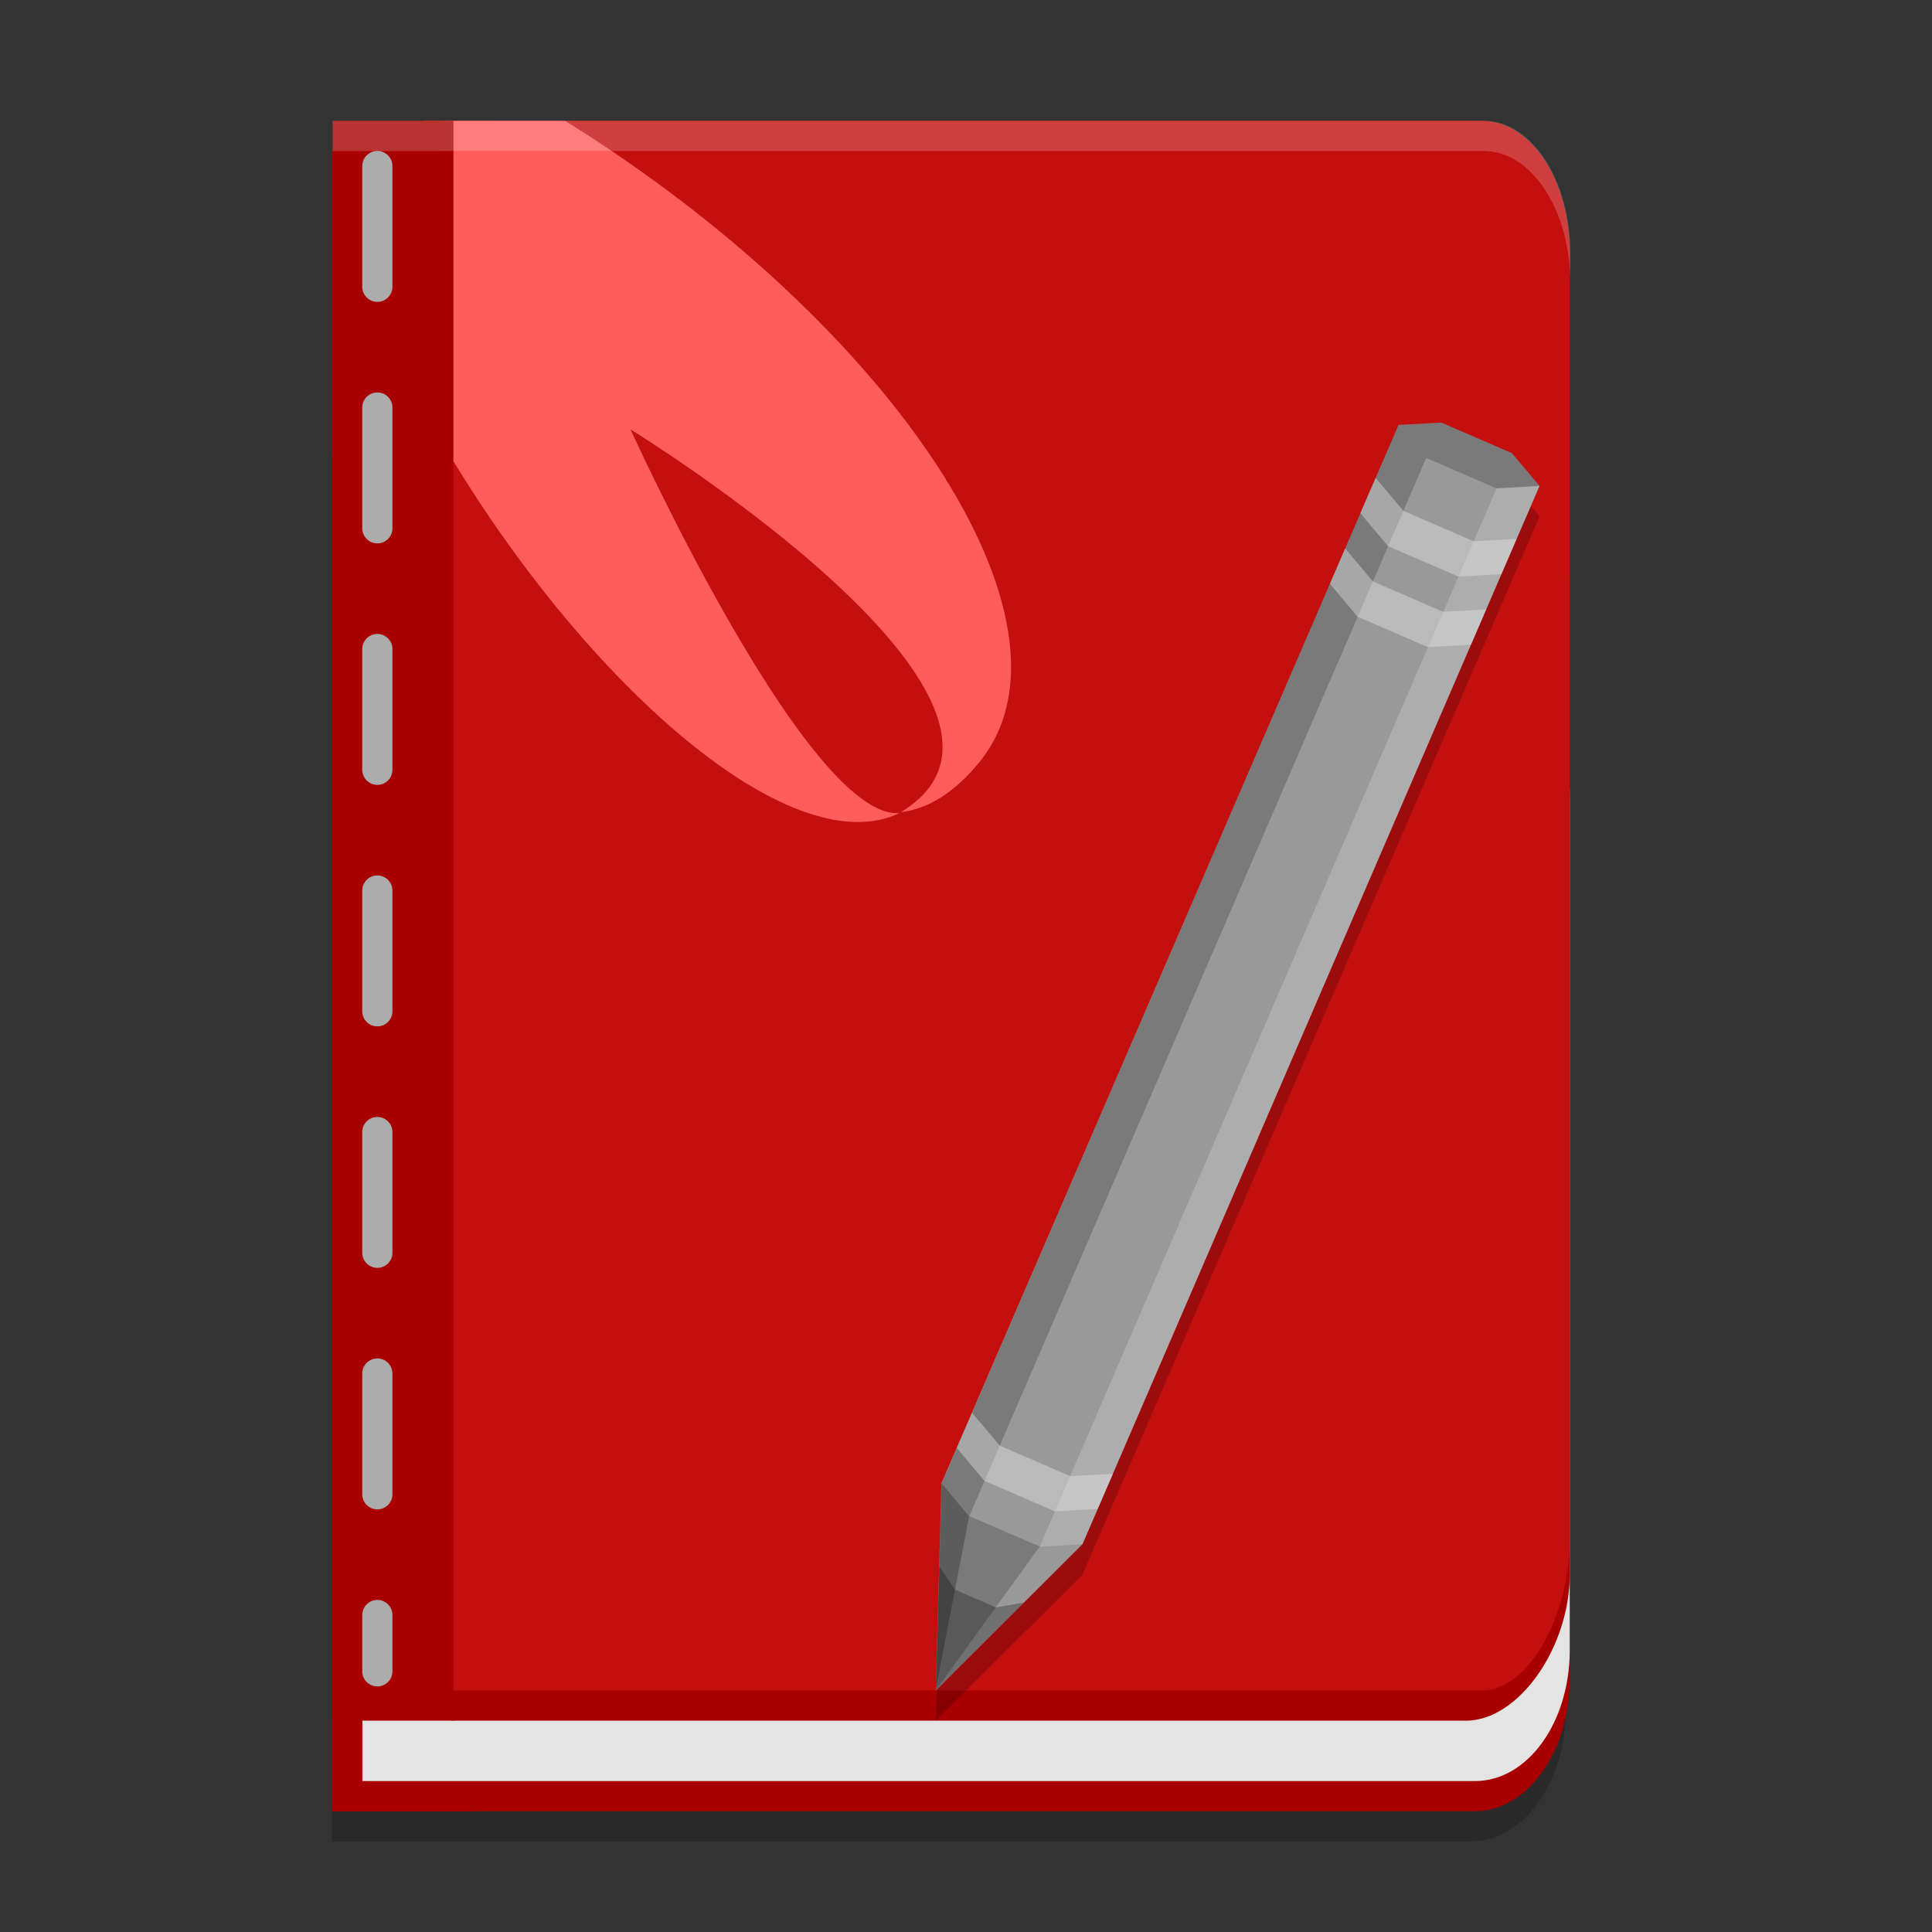 <?xml version="1.0" encoding="UTF-8" standalone="no"?>
<svg
   width="64"
   height="64"
   version="1.1"
   id="svg18"
   sodipodi:docname="org.kde.karp@64x64.svg"
   inkscape:version="1.4 (1:1.4+202410161351+e7c3feb100)"
   xmlns:inkscape="http://www.inkscape.org/namespaces/inkscape"
   xmlns:sodipodi="http://sodipodi.sourceforge.net/DTD/sodipodi-0.dtd"
   xmlns="http://www.w3.org/2000/svg"
   xmlns:svg="http://www.w3.org/2000/svg">
  <rect width="100%" height="100%" fill="#333333" stroke="none"/>
  <defs
     id="defs18" />
  <sodipodi:namedview
     id="namedview18"
     pagecolor="#ffffff"
     bordercolor="#111111"
     borderopacity="1"
     inkscape:showpageshadow="0"
     inkscape:pageopacity="0"
     inkscape:pagecheckerboard="1"
     inkscape:deskcolor="#d1d1d1"
     inkscape:zoom="8.296875"
     inkscape:cx="32"
     inkscape:cy="32"
     inkscape:window-width="1366"
     inkscape:window-height="708"
     inkscape:window-x="0"
     inkscape:window-y="32"
     inkscape:window-maximized="1"
     inkscape:current-layer="svg18" />
  <path
     d="m14.729 5.006h-3.729v51.629l3.729 0.633zm-0.123-0.006v52.258h34.518c1.594 0 2.877-2.593 2.877-5.027v-42.838c0-2.434-1.283-4.394-2.877-4.394zm-3.605 10.991v45.009h37.727c1.742 0 3.144-1.96 3.144-4.394v-36.221c0-2.434-1.402-4.394-3.144-4.394z"
     style="opacity:.2"
     id="path1" />
  <g
     id="g8">
    <title
       id="title1">Book</title>
    <path
       d="m11 15v45h37.846c1.747 0 3.154-1.959 3.154-4.393v-36.214c0-2.434-1.407-4.393-3.154-4.393z"
       style="fill:#a80000"
       id="path2" />
    <path
       d="m12 22v37h36.863c1.738 0 3.137-1.935 3.137-4.338v-28.325c0-2.403-1.399-4.338-3.137-4.338z"
       style="fill:#e4e4e4"
       id="path3" />
    <path
       d="m11 5v52h37.56c1.747 0 3.44-2.423 3.44-4.853v-42.761c0-2.43-1.407-4.386-3.154-4.386z"
       style="fill:#a80000"
       id="path4" />
    <path
       d="m14 4v52h35.077c1.619 0 2.923-2.58 2.923-5.002v-42.626c0-2.422-1.304-4.372-2.923-4.372z"
       style="fill:#c40f0f"
       id="path5" />
    <path
       d="m14.059 4-2.686 3.521c3.447 10.509 13.673 21.681 18.42 19.414-3.043 0.225-8.906-12.71-8.906-12.71s14.833 9.114 8.961 12.675c0.892-0.101 1.791-0.644 2.641-1.709 3.627-4.614-2.951-14.459-13.762-21.185z"
       style="fill:#ff5c5c;stop-color:#000000"
       id="path6" />
    <path
       d="m15.02 4h-4v52.358l4 0.642z"
       style="fill:#a80000"
       id="path7" />
    <path
       d="m11.02 55.674v4.326h4.664v-0.933h-3.684v-2.798h2.751v-0.595z"
       style="fill:#a80000"
       id="path8" />
    <line
       x1="12.5"
       x2="12.5"
       y1="5.5"
       y2="55.365"
       stroke="#acacac"
       stroke-dasharray="40, 40"
       stroke-linecap="round"
       stroke-width=".51"
       style="stroke-dasharray:4;stroke-width:1;stroke-dashoffset:0"
       id="line8" />
  </g>
  <g
     id="g17">
    <title
       id="title8">Pen</title>
    <path
       d="m47.746 15.01-1.418 0.077-15.141 35.056-0.188 6.856 4.859-4.835 15.141-35.056-0.918-1.087z"
       style="opacity:.2"
       id="path9" />
    <path
       d="m47.746 14-1.418 0.077-15.141 35.056-0.188 6.867 4.859-4.846 15.141-35.056-0.918-1.087z"
       style="fill:#999999"
       id="path10" />
    <path
       d="m46.323 14.077-15.126 35.056 0.913 1.092 15.136-35.056z"
       fill-opacity=".2"
       id="path11" />
    <path
       d="m50.995 16.098-1.418 0.077-15.136 35.061 1.418-0.082z"
       fill="#ffffff"
       fill-opacity=".2"
       id="path12" />
    <path
       d="m32.105 50.221 2.336 1.01-3.437 4.758z"
       fill-opacity=".2"
       id="path13" />
    <path
       d="m31.192 49.133 0.913 1.092-1.105 5.764z"
       fill-opacity=".4"
       id="path14" />
    <path
       d="m47.746 14-1.418 0.077 0.913 1.092 2.336 1.01 1.418-0.082-0.913-1.087z"
       fill-opacity=".2"
       id="path15" />
    <path
       d="m32.202 46.8-0.505 1.169 0.913 1.087 2.336 1.01 1.418-0.082 0.505-1.164-1.418 0.077-2.336-1.01zm13.367-30.971-0.505 1.169 0.913 1.092 2.336 1.01 1.423-0.082 0.505-1.169-1.423 0.082-2.331-1.01zm-1.009 2.338-0.505 1.169 0.913 1.092 2.336 1.01 1.423-0.082 0.505-1.169-1.423 0.082-2.331-1.01z"
       style="fill-opacity:.4;fill:#ececec"
       id="path16" />
    <path
       d="m33.918 53.088-0.928 0.159-1.346-0.582-0.529-0.775-0.111 4.099z"
       fill-opacity=".266"
       id="path17" />
  </g>
  <path
     d="m14.625 4v0.006h-3.605v1h3.605v-0.006h34.52c1.594 0 2.875 1.96 2.875 4.395v-1c0-2.434-1.281-4.395-2.875-4.395h-34.52z"
     style="fill:#ffffff;opacity:.2"
     id="path18" />
</svg>
